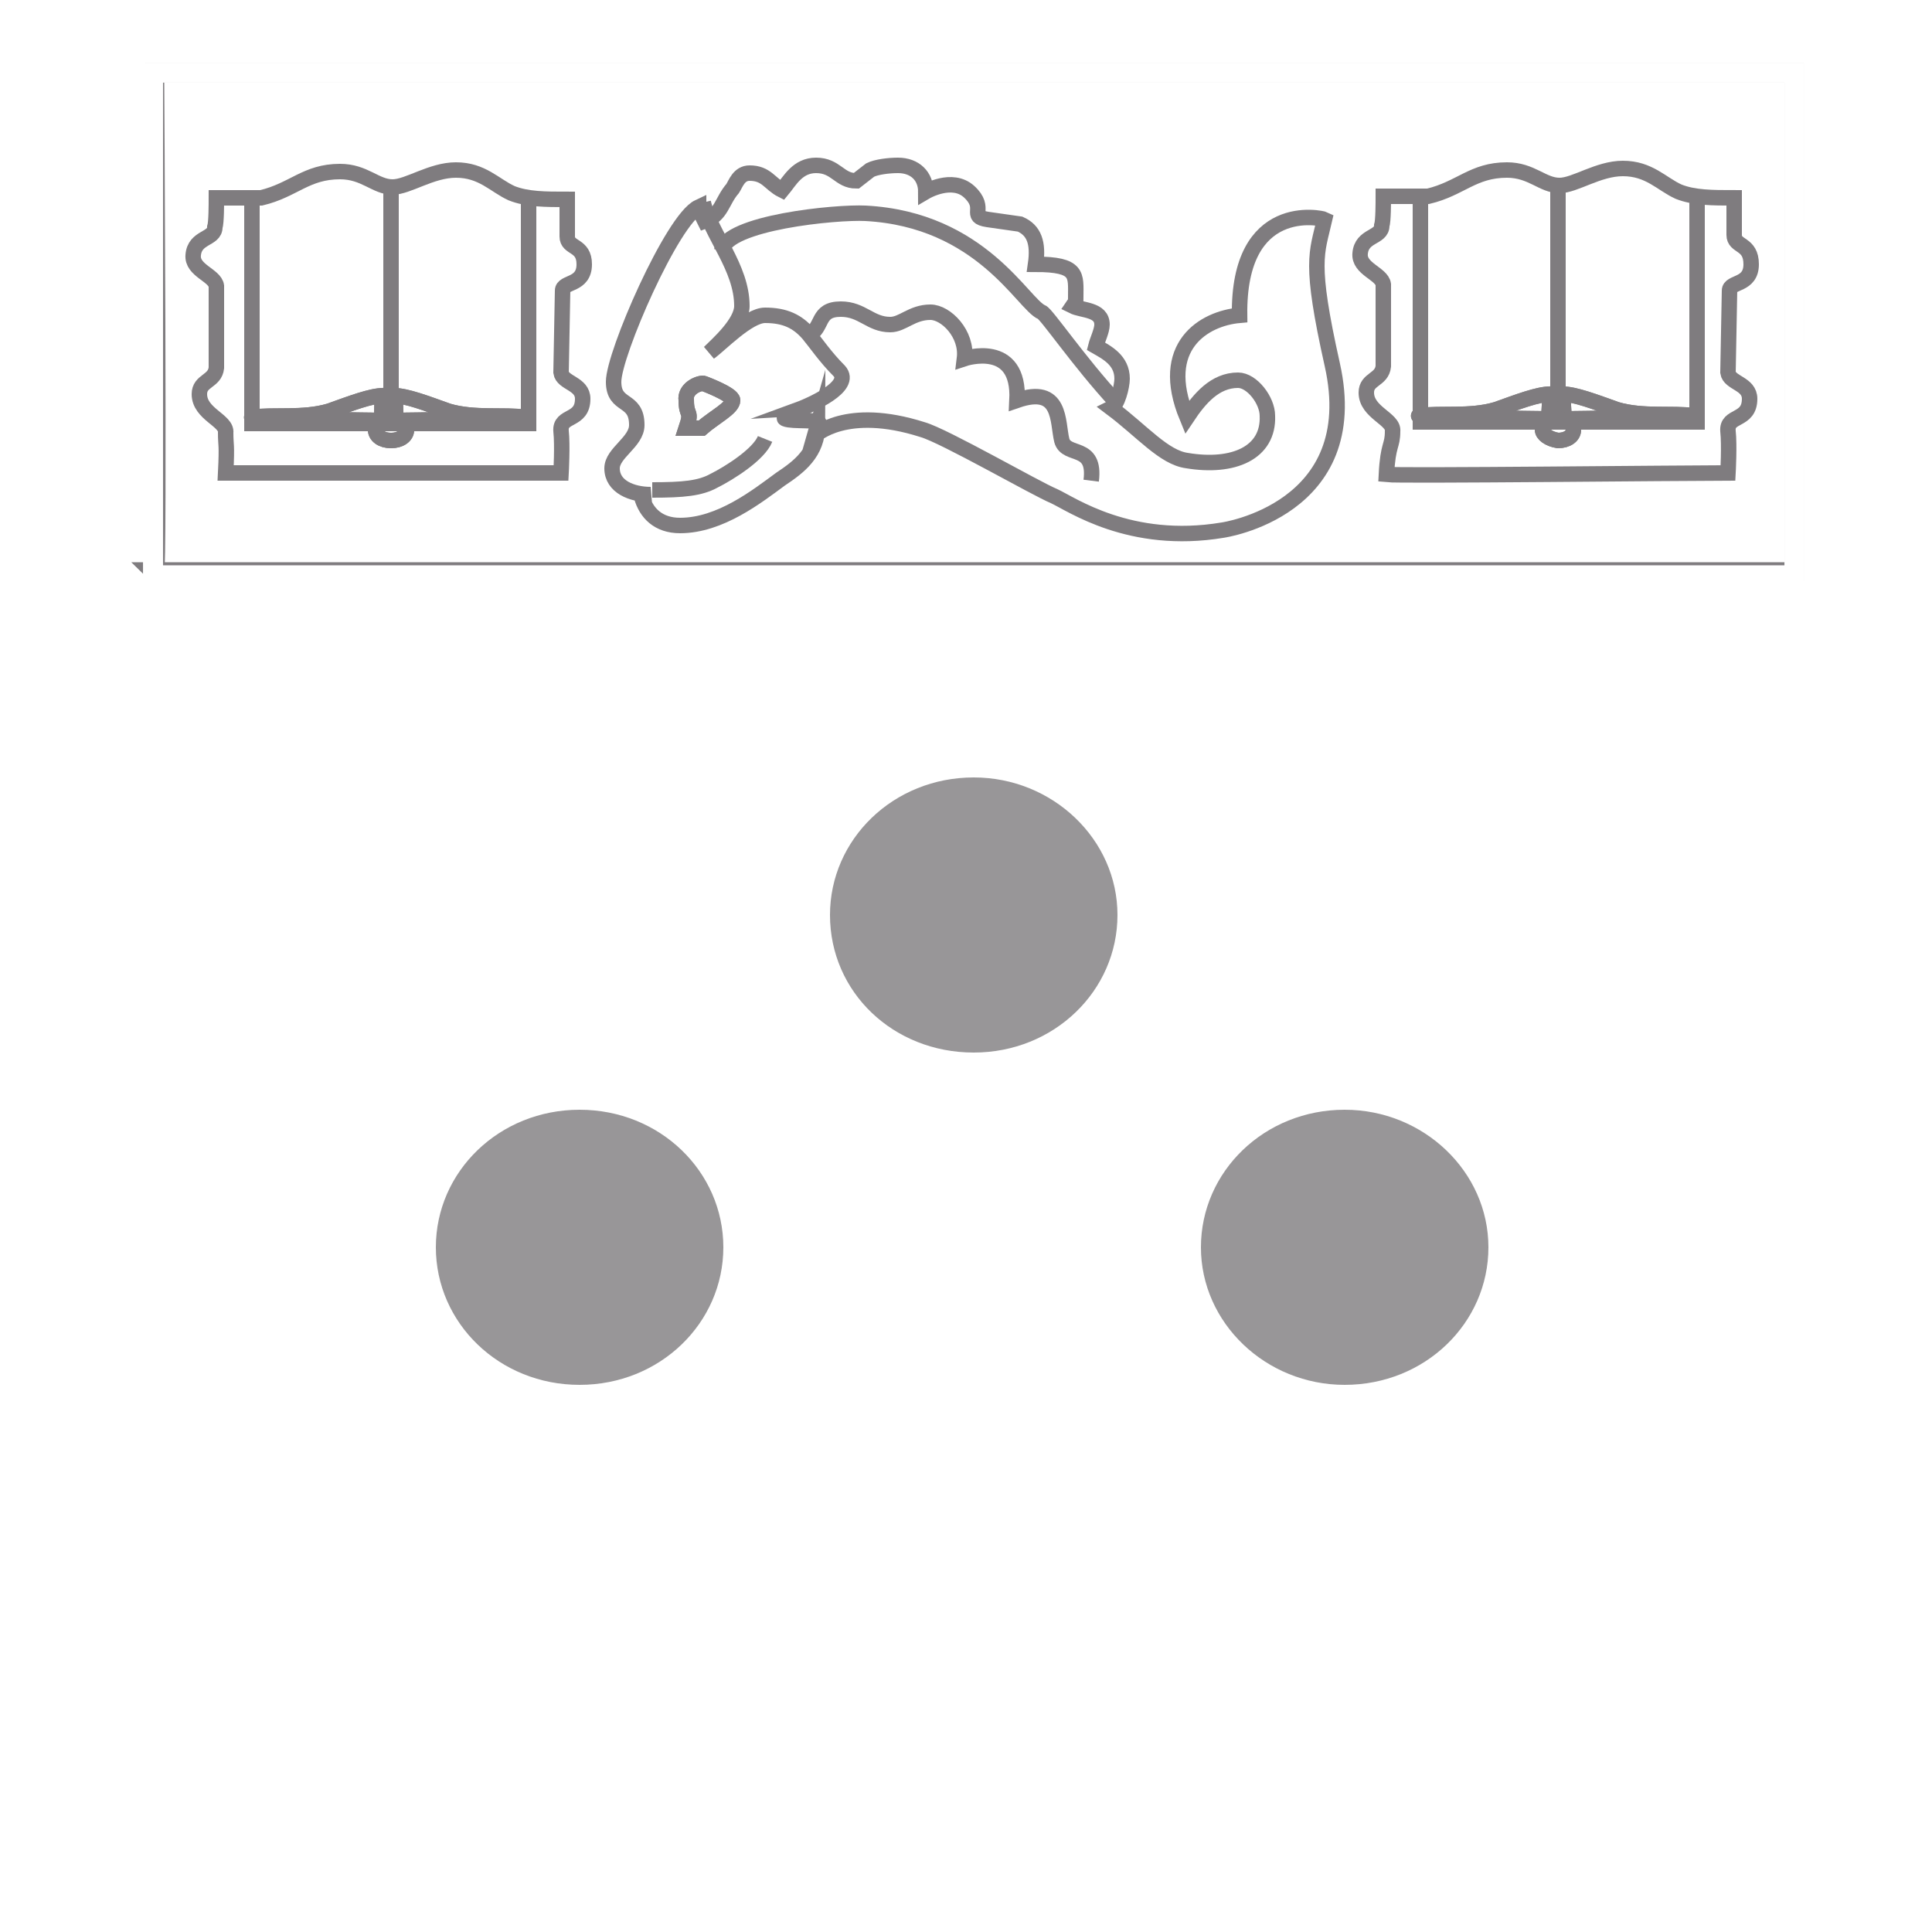 <?xml version="1.0" encoding="utf-8"?>
<!-- Generator: Adobe Illustrator 21.1.0, SVG Export Plug-In . SVG Version: 6.00 Build 0)  -->
<svg version="1.1" xmlns="http://www.w3.org/2000/svg" xmlns:xlink="http://www.w3.org/1999/xlink" x="0px" y="0px"
	 viewBox="0 0 125 125" style="enable-background:new 0 0 125 125;" xml:space="preserve">
<style type="text/css">

	.st0{fill:#FFFFFF;}
	.st1{fill:none;stroke:#7F7C7F;stroke-width:1.248;stroke-miterlimit:3.864;}
	.st2{fill:none;stroke:#FFFFFF;stroke-width:1.248;stroke-miterlimit:3.864;}
	.st3{fill:#7F7C7F;fill-opacity:0.8;}
	.st4{fill:none;stroke:#7F7C7F;stroke-miterlimit:10;}
	.st5{fill:none;stroke:#FFFFFF;stroke-width:1.295;stroke-miterlimit:3.864;}
	.hov:hover{stroke: blue;}

</style>
<g id="svg3399" inkscape:version="0.48.1 " sodipodi:docname="New document 4" xmlns:cc="http://creativecommons.org/ns#" xmlns:dc="http://purl.org/dc/elements/1.1/" xmlns:inkscape="http://www.inkscape.org/namespaces/inkscape" xmlns:rdf="http://www.w3.org/1999/02/22-rdf-syntax-ns#" xmlns:sodipodi="http://sodipodi.sourceforge.net/DTD/sodipodi-0.dtd" xmlns:svg="http://www.w3.org/2000/svg">
	
		<sodipodi:namedview  bordercolor="#666666" borderopacity="1.0" fit-margin-bottom="0" fit-margin-left="0" fit-margin-right="0" fit-margin-top="0" id="base" inkscape:current-layer="layer1" inkscape:cx="217.07879" inkscape:cy="107.28628" inkscape:document-units="px" inkscape:pageopacity="0.0" inkscape:pageshadow="2" inkscape:window-height="721" inkscape:window-maximized="1" inkscape:window-width="1024" inkscape:window-x="-4" inkscape:window-y="-4" inkscape:zoom="1" pagecolor="#ffffff" showgrid="false">
		</sodipodi:namedview>
	<path id="path3069" inkscape:connector-curvature="0" class="st0 hov" d="M10,37c0.2,0.2,0-32.3,0-32.3h106.1c0,0,0,17.4,0,32.3"/>
	<path id="path3071" inkscape:connector-curvature="0" class="st1 hov" d="M10,37c0.2,0.2,0-32.3,0-32.3h106.1c0,0,0,17.4,0,32.3L10,37
		L10,37z"/>
	<path id="path3073" inkscape:connector-curvature="0" class="st0 hov" d="M15.9,84.2c4.1,8.6,9.1,15.5,16.2,21.4L63,74.3l29.7,30.5
		c6.1-5.6,12.1-12.4,16.4-20.4L63,40L16.1,84.3"/>
	<path id="path3075" inkscape:connector-curvature="0" class="st2 hov" d="M15.9,84.2c4.1,8.6,9.1,15.5,16.2,21.4L63,74.3l29.7,30.5
		c6.1-5.6,12.1-12.4,16.4-20.4L63,40L16.1,84.3L15.9,84.2z"/>
	<path id="path3077" inkscape:connector-curvature="0" class="st2 hov" d="M10,37.2l106.1,0"/>
	<path id="path3129" inkscape:connector-curvature="0" class="st3 hov" d="M28.2,80.7c0-4.9,4.1-8.9,9.3-8.9s9.3,4,9.3,8.9
		c0,4.9-4.1,8.9-9.3,8.9S28.2,85.6,28.2,80.7"/>
	<path id="path3133" inkscape:connector-curvature="0" class="st3 hov" d="M53.7,59.2c0-4.9,4.1-8.9,9.3-8.9c5.1,0,9.3,4,9.3,8.9
		c0,4.9-4.1,8.9-9.3,8.9C57.8,68.1,53.7,64.2,53.7,59.2"/>
	<path id="path3137" inkscape:connector-curvature="0" class="st3 hov" d="M77.7,80.7c0-4.9,4.1-8.9,9.3-8.9c5.1,0,9.3,4,9.3,8.9
		c0,4.9-4.1,8.9-9.3,8.9C81.9,89.6,77.7,85.6,77.7,80.7"/>
	<g>
		<path id="path3081" inkscape:connector-curvature="0" class="st4 hov" d="M89.5,12.7h2.9c2.1-0.5,2.9-1.7,5.1-1.7c1.6,0,2.3,1,3.4,1
			c1,0,2.5-1.1,4.1-1.1c1.7,0,2.5,1,3.6,1.5c1,0.4,2.2,0.4,3.6,0.4c0,1,0,1.5,0,2.4c0,0.8,1.1,0.5,1.1,1.9c0,1.4-1.4,1.1-1.4,1.7
			l-0.1,5.3c0.1,0.7,1.4,0.7,1.4,1.7c0,1.5-1.5,1-1.4,2.1c0.1,0.9,0,2.7,0,2.7c-2.9,0-21.2,0.2-22.1,0.1c0.1-2,0.4-1.8,0.4-2.8
			c0.1-0.8-1.7-1.2-1.7-2.5c0-0.9,1-0.8,1.1-1.7v-5.3c-0.1-0.7-1.6-1-1.5-2c0.1-1.2,1.4-1,1.4-1.8C89.5,14.3,89.5,13.1,89.5,12.7
			L89.5,12.7z"/>
		<path id="path3083" inkscape:connector-curvature="0" class="st4 hov" d="M91.9,12.8c0,0,0,11.8,0,14.5c0,0,17.1,0,17.9,0
			c0-3.1,0-14.6,0-14.6"/>
		<path id="path3085" inkscape:connector-curvature="0" class="st4 hov" d="M100.8,12.1v15.3"/>
		<path id="path3087" inkscape:connector-curvature="0" class="st4 hov" d="M101.1,25.5c0.8,0,2.1,0.5,3.5,1c1.7,0.5,3.6,0.2,5,0.4
			c0.4,0.1-8.4,0.2-8.4,0.2C101.1,25.3,101.1,25.5,101.1,25.5"/>
		<path id="path3089" inkscape:connector-curvature="0" class="st4 hov" d="M101.1,25.5c0.8,0,2.1,0.5,3.5,1c1.7,0.5,3.6,0.2,5,0.4
			c0.4,0.1-8.4,0.2-8.4,0.2C101.1,25.3,101.1,25.5,101.1,25.5L101.1,25.5z"/>
		<path id="path3091" inkscape:connector-curvature="0" class="st4 hov" d="M99.8,27.8c0-0.4,0.4-0.7,1-0.7c0.6,0,1,0.3,1,0.7
			c0,0.4-0.4,0.7-1,0.7C100.2,28.4,99.8,28.1,99.8,27.8"/>
		<path id="path3093" inkscape:connector-curvature="0" class="st4 hov" d="M99.8,27.8c0-0.4,0.4-0.7,1-0.7c0.6,0,1,0.3,1,0.7
			c0,0.4-0.4,0.7-1,0.7C100.2,28.4,99.8,28.1,99.8,27.8z"/>
		<path id="path3095" inkscape:connector-curvature="0" class="st4 hov" d="M100.3,25.5c-0.8,0-2.1,0.5-3.5,1c-1.7,0.5-3.6,0.2-5,0.4
			c-0.4,0.1,8.4,0.2,8.4,0.2C100.3,25.3,100.3,25.5,100.3,25.5"/>
		<path id="path3097" inkscape:connector-curvature="0" class="st4 hov" d="M100.3,25.5c-0.8,0-2.1,0.5-3.5,1c-1.7,0.5-3.6,0.2-5,0.4
			c-0.4,0.1,8.4,0.2,8.4,0.2C100.3,25.3,100.3,25.5,100.3,25.5L100.3,25.5z"/>
		<path id="path3101" inkscape:connector-curvature="0" class="st4 hov" d="M41.5,32.1c0.3,1.1,1.1,1.9,2.5,1.9c2.6,0,5-1.9,6.5-3
			c1.2-0.8,2.4-1.7,2.4-3.5l-0.2,0.7c0,0,2-2,7-0.4c1.4,0.4,7.3,3.8,8.5,4.3c1.1,0.5,4.9,3.2,10.9,2.2c0,0,9.2-1.3,7.1-10.7
			c-1.5-6.7-1-7.2-0.5-9.4c-0.2-0.1-5.6-1.3-5.5,6.2c-2.3,0.2-5.3,2-3.4,6.6c0.8-1.2,1.8-2.4,3.3-2.4c0.9,0,1.9,1.3,1.9,2.3
			c0.1,2.4-2.2,3.4-5.2,2.9c-1.5-0.2-2.9-1.9-4.9-3.4c0.4-0.2,0.7-1.4,0.7-1.9c0-1.2-1-1.7-1.7-2.1c0.1-0.4,0.4-1,0.4-1.4
			c0-1-1.3-0.9-1.9-1.2c0.2-0.3,0.2-0.1,0.2-0.6c0-1.4,0.2-2.1-2.6-2.1c0.2-1.4-0.1-2.2-1-2.6l-2.1-0.3c-1.3-0.2,0-0.7-1.2-1.8
			c-1.1-1-2.8,0-2.8,0c0-1-0.7-1.7-1.8-1.7c-0.6,0-1.4,0.1-1.8,0.3l-0.9,0.7c-1.1,0-1.3-1-2.6-1c-1.2,0-1.7,1-2.2,1.6
			c-0.8-0.4-1-1.1-2.1-1.1c-0.7,0-0.9,0.7-1.1,1c-0.7,0.8-0.7,1.7-1.8,2.1l-0.4-0.8c0,0,0-0.1,0-0.1c-1.7,0.8-5.5,9.5-5.5,11.3
			c0,1.7,1.5,1,1.5,2.8c0,1.1-1.6,1.8-1.6,2.8c0,1.2,1.3,1.7,2.5,1.7L41.5,32.1L41.5,32.1z"/>
		<path id="path3103" inkscape:connector-curvature="0" class="st4 hov" d="M45.5,24.8c0,0,1.9,0.7,1.9,1.1c0,0.5-1.2,1.1-2,1.8h-1
			c0.4-1.2,0-0.7,0-1.8C44.3,25.2,45.1,24.8,45.5,24.8"/>
		<path id="path3105" inkscape:connector-curvature="0" class="st4 hov" d="M45.5,24.8c0,0,1.9,0.7,1.9,1.1c0,0.5-1.2,1.1-2,1.8h-1
			c0.4-1.2,0-0.7,0-1.8C44.3,25.2,45.1,24.8,45.5,24.8z"/>
		<path id="path3107" inkscape:connector-curvature="0" class="st4 hov" d="M52.3,21.7c1-0.5,0.5-1.7,2.1-1.7c1.4,0,1.9,1,3.2,1
			c0.8,0,1.4-0.8,2.6-0.8c1,0,2.4,1.4,2.2,3c0,0,3.6-1.2,3.4,2.7c2.9-1,2.6,1.4,2.9,2.6c0.3,1.1,2.2,0.2,1.9,2.6"/>
		<path id="path3111" inkscape:connector-curvature="0" class="st4 hov" d="M14,12.8h2.9c2.1-0.5,2.9-1.7,5.1-1.7c1.6,0,2.3,1,3.4,1
			c1,0,2.5-1.1,4.1-1.1c1.7,0,2.5,1,3.6,1.5c1,0.4,2.2,0.4,3.6,0.4c0,1,0,1.5,0,2.4c0,0.8,1.1,0.5,1.1,1.8c0,1.4-1.4,1.1-1.4,1.7
			l-0.1,5.3c0.1,0.7,1.4,0.7,1.4,1.7c0,1.5-1.5,1-1.4,2.1c0.1,0.9,0,2.7,0,2.7c-2.9,0-20.8,0-21.7,0c0.1-2,0-1.7,0-2.6
			c0.1-0.8-1.7-1.2-1.7-2.5c0-0.9,1-0.8,1.1-1.7v-5.3c-0.1-0.7-1.6-1-1.5-2c0.1-1.2,1.4-1,1.4-1.8C14,14.4,14,13.2,14,12.8L14,12.8z
			"/>
		<path id="path3113" inkscape:connector-curvature="0" class="st4 hov" d="M16.3,12.9c0,0,0,11.8,0,14.5c0,0,17.1,0,17.9,0
			c0-3.1,0-14.6,0-14.6"/>
		<path id="path3115" inkscape:connector-curvature="0" class="st4 hov" d="M25.3,12.2v15.3"/>
		<path id="path3117" inkscape:connector-curvature="0" class="st4 hov" d="M25.5,25.6c0.8,0,2.1,0.5,3.5,1c1.7,0.5,3.6,0.2,5,0.4
			c0.4,0.1-8.4,0.2-8.4,0.2C25.6,25.4,25.5,25.6,25.5,25.6"/>
		<path id="path3119" inkscape:connector-curvature="0" class="st4 hov" d="M25.5,25.6c0.8,0,2.1,0.5,3.5,1c1.7,0.5,3.6,0.2,5,0.4
			c0.4,0.1-8.4,0.2-8.4,0.2C25.6,25.4,25.5,25.6,25.5,25.6z"/>
		<path id="path3121" inkscape:connector-curvature="0" class="st4 hov" d="M24.3,27.8c0-0.4,0.4-0.7,1-0.7c0.6,0,1,0.3,1,0.7
			c0,0.4-0.4,0.7-1,0.7C24.7,28.5,24.3,28.2,24.3,27.8"/>
		<path id="path3123" inkscape:connector-curvature="0" class="st4 hov" d="M24.3,27.8c0-0.4,0.4-0.7,1-0.7c0.6,0,1,0.3,1,0.7
			c0,0.4-0.4,0.7-1,0.7C24.7,28.5,24.3,28.2,24.3,27.8z"/>
		<path id="path3125" inkscape:connector-curvature="0" class="st4 hov" d="M24.8,25.6c-0.8,0-2.1,0.5-3.5,1c-1.7,0.5-3.6,0.2-5,0.4
			c-0.4,0.1,8.4,0.2,8.4,0.2C24.7,25.4,24.8,25.6,24.8,25.6"/>
		<path id="path3127" inkscape:connector-curvature="0" class="st4 hov" d="M24.8,25.6c-0.8,0-2.1,0.5-3.5,1c-1.7,0.5-3.6,0.2-5,0.4
			c-0.4,0.1,8.4,0.2,8.4,0.2C24.7,25.4,24.8,25.6,24.8,25.6L24.8,25.6z"/>
		<path id="path3141" inkscape:connector-curvature="0" class="st4 hov" d="M72.2,26c-2.4-2.6-4.5-5.7-4.8-5.8c-1.2-0.5-3.9-6-11.4-6.4
			c-1.9-0.1-9,0.6-9.3,2.4"/>
		<path id="path3143" inkscape:connector-curvature="0" class="st4 hov" d="M53,28c0-0.2,0-0.4,0-0.6c0-0.3-1.7-0.1-2.2-0.3
			c-0.3-0.1,0.8-0.5,0.6-0.5c1.1-0.4,3.8-1.6,2.9-2.6c-0.9-0.9-1.5-1.8-2-2.4c-0.7-0.8-1.5-1.2-2.8-1.2c-1.1,0-2.9,1.9-3.6,2.4
			c0.5-0.5,2.1-1.9,2.1-3c0-2.5-2-4.6-2.5-6.7"/>
	</g>
	<path id="path3145" inkscape:connector-curvature="0" class="st4 hov" d="M42.2,31.7c2,0,3.1-0.1,4-0.6c1-0.5,2.9-1.7,3.3-2.7"/>
	<path id="path3147" inkscape:connector-curvature="0" class="st5 hov" d="M9.9,4.7h106.2c0,0,0,52.2,0,53.1
		c-0.7,43.3-49.2,66-55.3,65.8c-6.3-0.2-51-22.5-50.9-66C9.9,56.8,9.9,4.7,9.9,4.7L9.9,4.7z"/>
</g>
<g id="Layer_2">
</g>
</svg>
